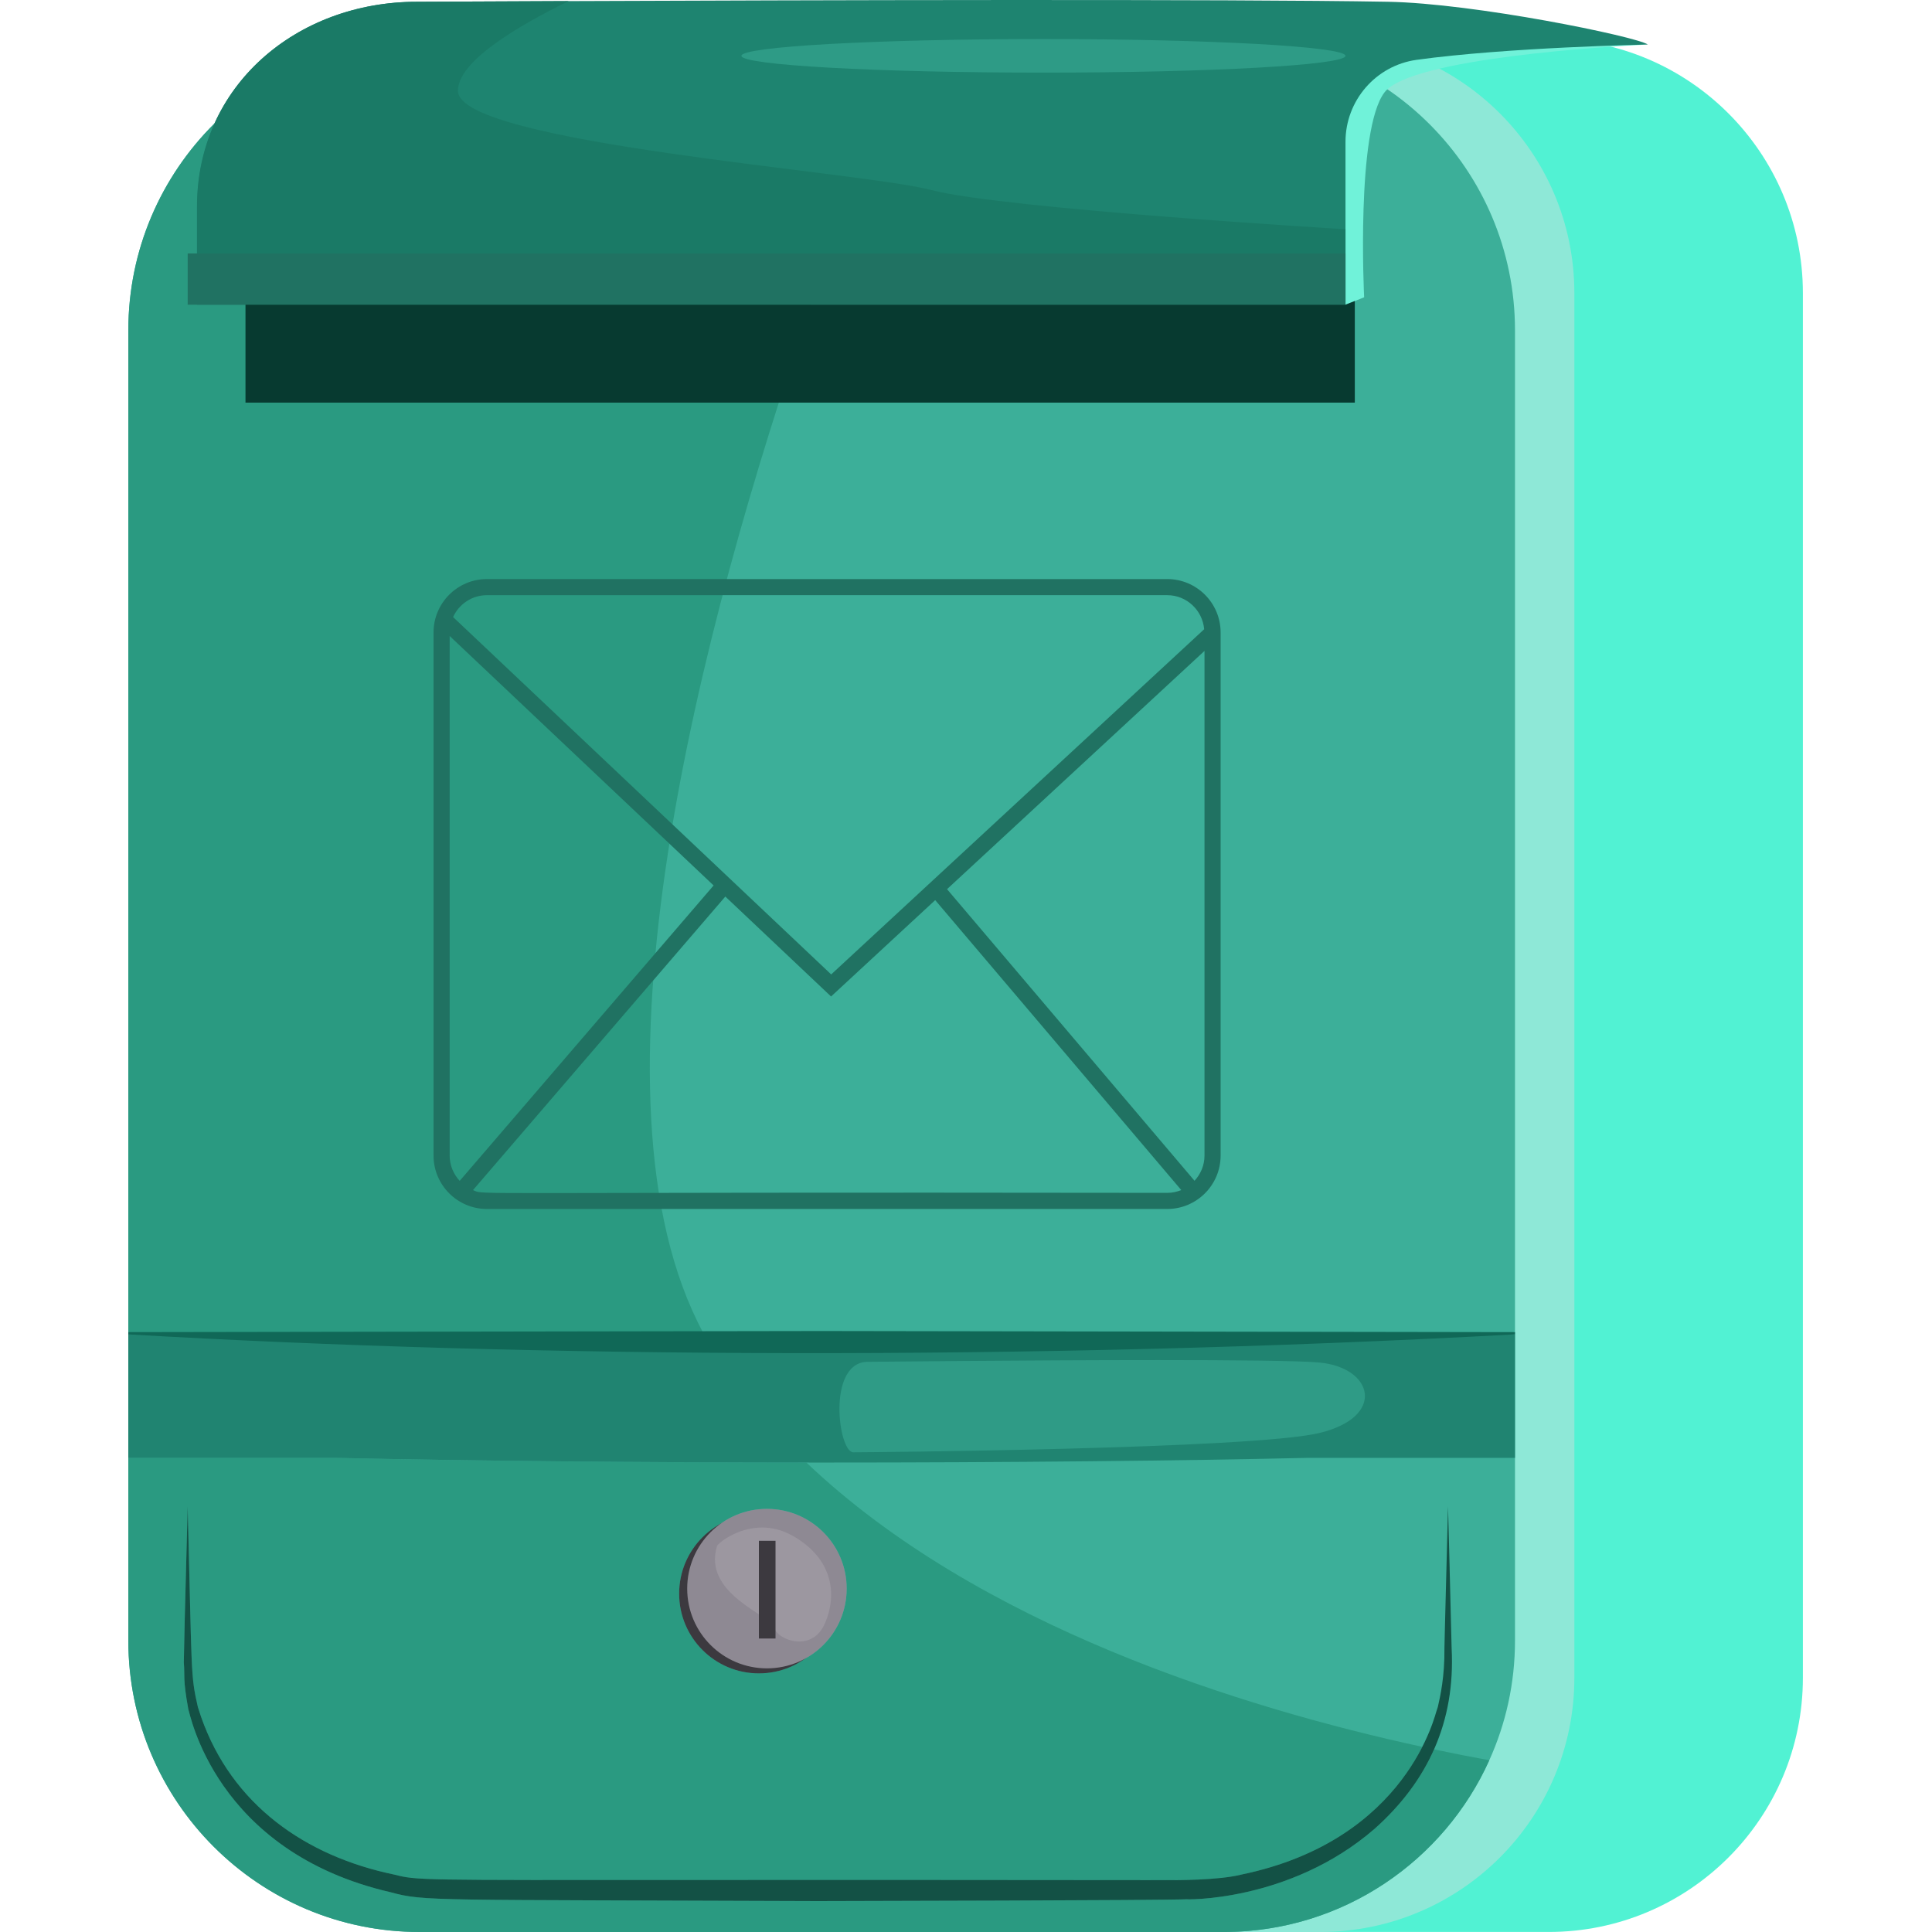 <svg width="256" height="256" viewBox="0 0 256 256" fill="none" xmlns="http://www.w3.org/2000/svg">
<path d="M205.203 255.996H76.069C57.462 255.996 42.378 240.912 42.378 222.307V38.85C42.378 20.243 57.462 5.16 76.069 5.16H205.203C223.809 5.16 238.892 20.243 238.892 38.85V222.307C238.892 240.912 223.809 255.996 205.203 255.996Z" fill="#51F2D3"/>
<path d="M174.922 255.996H58.558C39.951 255.996 24.868 240.912 24.868 222.307V38.85C24.868 20.243 39.951 5.16 58.558 5.16H174.922C193.529 5.16 208.612 20.243 208.612 38.85V222.307C208.612 240.912 193.529 255.996 174.922 255.996Z" fill="#8EE8D7"/>
<path d="M200.745 43.779V217.386C200.745 223.046 199.527 228.407 197.338 233.244C191.294 246.656 177.808 256 162.133 256H55.616C34.292 256 17.004 238.711 17.004 217.386V43.779C17.004 22.444 34.292 5.156 55.616 5.156H162.133C183.457 5.156 200.745 22.444 200.745 43.779Z" fill="#3CAF99"/>
<path d="M162.133 256H55.616C34.291 256 17.004 238.711 17.004 217.386V193.176H44.584C60.706 193.548 82.619 193.781 106.847 193.794C129.615 215.462 164.754 226.319 188.463 231.467C185.691 236.902 179.179 245.354 164.475 248.393C161.945 249.027 157.687 249.131 154.865 249.131C154.354 249.131 153.89 249.128 153.492 249.123C137.917 249.102 124.841 249.096 113.846 249.096C105.179 249.096 97.805 249.1 91.521 249.104C85.225 249.108 80.025 249.112 75.711 249.112C55.053 249.112 54.748 249.02 52.263 248.397C40.456 245.956 30.722 239.129 26.643 227.495L26.217 226.187C25.228 221.862 25.449 221.951 24.868 199.6C24.587 210.395 24.505 213.587 24.484 214.399C24.483 214.406 24.482 214.464 24.48 214.521C24.478 214.583 24.477 214.645 24.477 214.645C24.477 214.645 24.478 214.583 24.484 214.399C24.484 214.398 24.484 214.397 24.484 214.397C24.484 214.398 24.482 214.457 24.477 214.635C24.477 214.627 24.477 214.624 24.477 214.624C24.477 214.624 24.477 214.629 24.477 214.64C24.477 214.638 24.477 214.637 24.477 214.635C24.472 214.901 24.354 220.211 24.354 220.281C24.517 222.135 24.191 222.304 24.953 226.49C25.127 226.754 28.375 245.358 51.786 250.74C56.272 251.959 56.986 251.692 108.369 251.904C111.097 251.893 154.535 251.817 157.271 251.661C157.217 251.664 157.324 251.672 157.571 251.672C159.682 251.672 172.03 251.101 182.145 242.322C185.627 239.218 188.284 235.723 190.02 231.8C192.622 232.35 195.071 232.829 197.338 233.244C191.365 246.499 178.124 255.78 162.683 255.996C162.501 255.998 162.316 256 162.133 256ZM95.508 201.881C92.22 203.672 89.989 207.159 89.989 211.167C89.989 217.002 94.719 221.733 100.556 221.733C102.836 221.733 104.947 221.011 106.674 219.783C109.96 217.991 112.19 214.506 112.19 210.5C112.19 204.663 107.459 199.933 101.624 199.933C99.345 199.933 97.234 200.654 95.508 201.881ZM93.195 176.637L17 176.514L17.004 43.779C17.004 33.057 21.37 23.356 28.421 16.359C26.929 19.659 26.101 23.361 26.101 27.367V40.374H107.514C92.725 83.214 76.44 145.519 93.195 176.637Z" fill="#2A9A81"/>
<path d="M218.342 5.898C218.342 5.898 218.154 5.907 217.804 5.924C213.673 6.134 187.003 7.66 183.472 12.216C179.642 17.157 180.755 39.391 180.755 39.391L178.284 40.376L173.961 26.421L175.443 9.128L181.619 4.187C181.619 4.187 185.572 4.435 186.436 4.187C187.301 3.94 218.342 5.898 218.342 5.898Z" fill="#70F2D9"/>
<path d="M218.344 5.897C218.344 5.897 199.645 6.275 187.712 7.928C182.303 8.677 178.285 13.323 178.285 18.785V40.374H26.101V27.367C26.101 11.389 39.271 0.234 55.257 0.234C55.257 0.234 63.24 0.19 75.349 0.145C106.025 0.02 163.167 -0.143 183.918 0.234C195.377 0.439 216.746 4.82 218.344 5.897Z" fill="#1E8470"/>
<path d="M178.285 40.374H26.101V27.367C26.101 11.389 39.271 0.234 55.257 0.234C55.257 0.234 63.24 0.19 75.349 0.145C68.382 3.547 60.557 8.239 60.689 12.093C60.934 19.008 114.051 22.713 123.442 25.188C132.824 27.657 178.285 30.377 178.285 30.377V40.374Z" fill="#1A7A66"/>
<path d="M138.262 9.622C116.159 9.622 98.241 8.627 98.241 7.398C98.241 6.171 116.159 5.175 138.262 5.175C160.366 5.175 178.283 6.171 178.283 7.398C178.283 8.627 160.366 9.622 138.262 9.622Z" fill="#2E9B86"/>
<path d="M178.283 40.376H24.868V33.585H178.283V40.376Z" fill="#207262"/>
<path d="M178.284 40.376H32.528V53.349H179.519V39.884L178.284 40.376Z" fill="#073A30"/>
<path d="M17 176.514V193.176H44.584C61.154 193.558 83.841 193.794 108.872 193.794C133.903 193.794 156.59 193.558 173.16 193.176H200.744V176.812L17 176.514Z" fill="#208471"/>
<path d="M17 176.514L108.872 176.366L200.744 176.514V176.812C136.366 180.32 70.621 179.929 17 176.812V176.514Z" fill="#106857"/>
<path d="M113.064 192.435C111.087 192.436 109.579 180.769 114.793 180.453C114.793 180.453 136.065 180.22 153.45 180.22C163.475 180.22 172.204 180.298 174.824 180.542C181.989 181.208 183.71 187.744 174.824 189.88C165.937 192.016 115.04 192.433 113.064 192.435Z" fill="#2F9B86"/>
<path d="M24.869 199.6C25.45 221.951 25.229 221.863 26.218 226.187L26.645 227.495C30.723 239.129 40.457 245.956 52.264 248.397C55.268 249.151 55.082 249.127 91.522 249.104C105.778 249.095 125.641 249.086 153.493 249.124C156.088 249.151 161.488 249.141 164.476 248.393C186.688 243.802 190.206 226.862 190.377 226.622L190.519 226.186C190.846 224.758 191.434 222.162 191.396 218.4C191.387 218.634 191.46 215.333 191.871 199.6C192.206 212.423 192.163 210.712 192.118 209C192.071 207.289 192.024 205.577 192.348 218.4C192.858 228.165 189.187 236.045 182.146 242.322C170.817 252.155 156.687 251.691 157.276 251.66C154.579 251.817 111.099 251.893 108.37 251.904C56.986 251.692 56.273 251.959 51.787 250.74C28.375 245.358 25.128 226.754 24.954 226.49C24.192 222.304 24.518 222.135 24.355 220.281C24.355 220.207 24.487 214.271 24.478 214.64C24.488 214.275 24.485 214.398 24.481 214.521C24.471 214.916 24.461 215.311 24.869 199.6Z" fill="#135145"/>
<path d="M111.122 211.167C111.122 217.002 106.391 221.733 100.556 221.733C94.719 221.733 89.99 217.002 89.99 211.167C89.99 205.331 94.719 200.6 100.556 200.6C106.391 200.6 111.122 205.331 111.122 211.167Z" fill="#3C393F"/>
<path d="M112.189 210.5C112.189 216.335 107.458 221.066 101.623 221.066C95.788 221.066 91.057 216.335 91.057 210.5C91.057 204.663 95.788 199.933 101.623 199.933C107.458 199.933 112.189 204.663 112.189 210.5Z" fill="#8E8993"/>
<path d="M105.901 217.509C104.289 217.509 102.768 216.535 102.575 215.645C102.227 214.042 93.017 211.24 95.019 204.833C95.111 204.539 97.621 202.405 100.99 202.405C102.244 202.405 103.618 202.701 105.031 203.498C110.236 206.434 111.037 211.106 109.302 215.111C108.532 216.888 107.188 217.509 105.901 217.509Z" fill="#9C97A0"/>
<path d="M102.761 217.112H100.557V204.165H102.761V217.112Z" fill="#3C393F"/>
<path d="M158.281 156.459L125.488 117.819L159.602 86.247V153.122C159.602 154.412 159.093 155.578 158.281 156.459ZM62.676 157.695L96.11 118.797L110.121 132.04L123.919 119.271L156.524 157.69C155.949 157.925 155.322 158.06 154.663 158.06C59.187 157.921 64.395 158.392 62.676 157.695ZM59.582 84.271L94.557 117.328L60.913 156.471C60.094 155.588 59.582 154.418 59.582 153.122V84.271ZM64.52 78.864H154.663C157.239 78.864 159.337 80.856 159.559 83.376L110.137 129.116L60.036 81.762C60.816 80.058 62.528 78.864 64.52 78.864ZM154.663 76.729H64.52C60.62 76.729 57.446 79.902 57.446 83.804V153.122C57.446 157.022 60.62 160.197 64.52 160.197H154.663C158.563 160.197 161.738 157.022 161.738 153.122V83.804C161.738 79.902 158.563 76.729 154.663 76.729Z" fill="#207262"/>
</svg>
